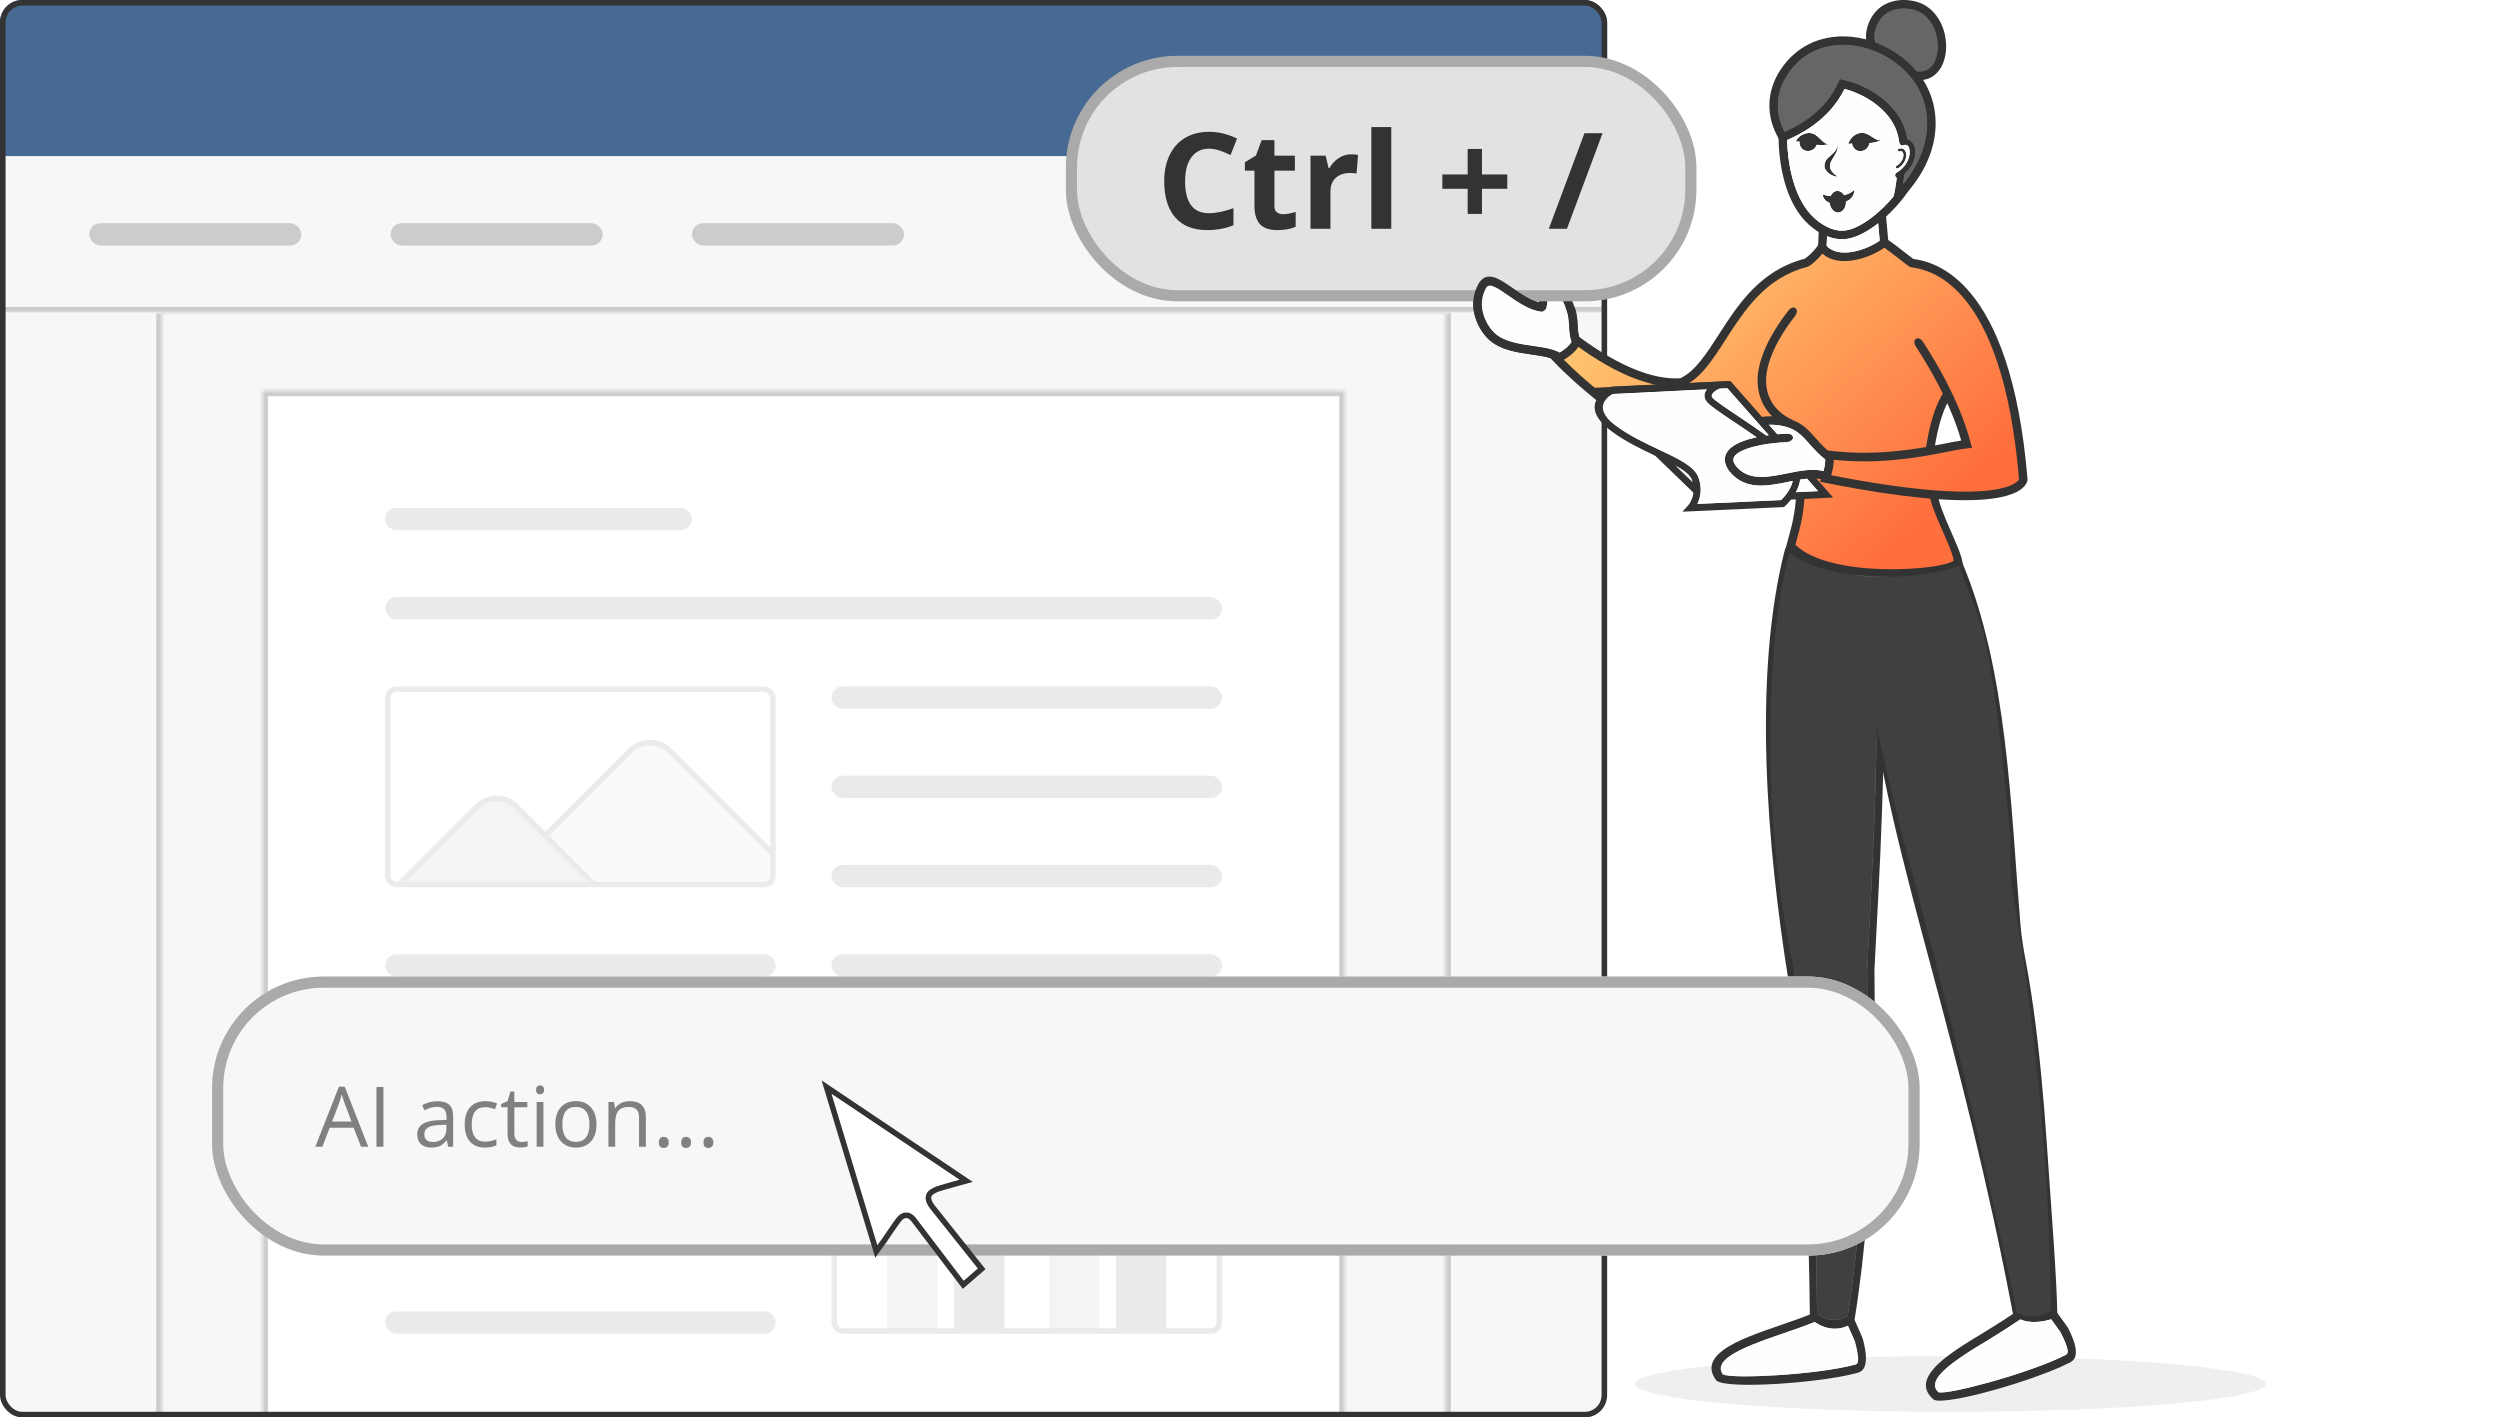 <svg width="448" height="254" viewBox="0 0 448 254" fill="none" xmlns="http://www.w3.org/2000/svg">
<g clip-path="url(#clip0_1020_100222)">
<path d="M349.5 253C380.704 253 406 250.761 406 248C406 245.239 380.704 243 349.5 243C318.296 243 293 245.239 293 248C293 250.761 318.296 253 349.5 253Z" fill="#EFEFEF"/>
<g clip-path="url(#clip1_1020_100222)">
<rect width="288" height="254" rx="4" fill="#F7F7F7"/>
<rect width="288" height="28" fill="#466A93"/>
<mask id="path-5-inside-1_1020_100222" fill="white">
<path d="M0 28H288V56H0V28Z"/>
</mask>
<path d="M0 28H288V56H0V28Z" fill="#F7F7F7"/>
<path d="M288 56V55H0V56V57H288V56Z" fill="#CCCCCC" mask="url(#path-5-inside-1_1020_100222)"/>
<mask id="path-7-inside-2_1020_100222" fill="white">
<path d="M288 56H259V254H288V56Z"/>
</mask>
<path d="M288 56H259V254H288V56Z" fill="#F7F7F7"/>
<path d="M259 56H260V254H259H258V56H259Z" fill="#CCCCCC" mask="url(#path-7-inside-2_1020_100222)"/>
<mask id="path-9-inside-3_1020_100222" fill="white">
<path d="M0 56H29V254H0V56Z"/>
</mask>
<path d="M0 56H29V254H0V56Z" fill="#F7F7F7"/>
<path d="M29 56H28V254H29H30V56H29Z" fill="#CCCCCC" mask="url(#path-9-inside-3_1020_100222)"/>
<mask id="path-11-inside-4_1020_100222" fill="white">
<path d="M47 70H241V254H47V70Z"/>
</mask>
<path d="M47 70H241V254H47V70Z" fill="white"/>
<path d="M47 70V69H46V70H47ZM241 70H242V69H241V70ZM47 70V71H241V70V69H47V70ZM241 70H240V254H241H242V70H241ZM47 254H48V70H47H46V254H47Z" fill="#CCCCCC" mask="url(#path-11-inside-4_1020_100222)"/>
<rect x="16" y="40" width="38" height="4" rx="2" fill="#CCCCCC"/>
<rect x="70" y="40" width="38" height="4" rx="2" fill="#CCCCCC"/>
<rect x="124" y="40" width="38" height="4" rx="2" fill="#CCCCCC"/>
<rect opacity="0.4" x="69" y="91" width="55" height="4" rx="2" fill="#CCCCCC"/>
<rect opacity="0.4" x="69" y="107" width="150" height="4" rx="2" fill="#CCCCCC"/>
<path d="M92.535 144.536C90.583 142.583 87.417 142.583 85.465 144.536L71.5 158.5H106.5L97.75 149.75L92.535 144.536Z" fill="#CCCCCC" fill-opacity="0.2"/>
<path d="M97.75 149.75L106.5 158.5H138.5V153L120.036 134.536C118.083 132.583 114.917 132.583 112.964 134.536L97.75 149.75Z" fill="#CCCCCC" fill-opacity="0.1"/>
<rect opacity="0.4" x="69" y="171" width="70" height="4" rx="2" fill="#CCCCCC"/>
<rect opacity="0.4" x="149" y="123" width="70" height="4" rx="2" fill="#CCCCCC"/>
<rect opacity="0.4" x="149" y="139" width="70" height="4" rx="2" fill="#CCCCCC"/>
<rect opacity="0.4" x="149" y="155" width="70" height="4" rx="2" fill="#CCCCCC"/>
<rect opacity="0.4" x="149" y="171" width="70" height="4" rx="2" fill="#CCCCCC"/>
<rect opacity="0.4" x="149.5" y="187.5" width="69" height="51" rx="1.5" stroke="#CCCCCC"/>
<rect opacity="0.4" x="69" y="187" width="70" height="4" rx="2" fill="#CCCCCC"/>
<rect opacity="0.4" x="69" y="203" width="70" height="4" rx="2" fill="#CCCCCC"/>
<rect opacity="0.4" x="69" y="219" width="70" height="4" rx="2" fill="#CCCCCC"/>
<path opacity="0.2" d="M166 196C167.105 196 168 196.895 168 198L168 238L159 238L159 198C159 196.895 159.895 196 161 196L166 196Z" fill="#CCCCCC"/>
<path opacity="0.2" d="M195 214C196.105 214 197 214.895 197 216L197 238L188 238L188 216C188 214.895 188.895 214 190 214L195 214Z" fill="#CCCCCC"/>
<path opacity="0.4" d="M178 207C179.105 207 180 207.895 180 209L180 238L171 238L171 209C171 207.895 171.895 207 173 207L178 207Z" fill="#CCCCCC"/>
<path opacity="0.4" d="M207 203C208.105 203 209 203.895 209 205L209 238L200 238L200 205C200 203.895 200.895 203 202 203L207 203Z" fill="#CCCCCC"/>
<rect opacity="0.4" x="69" y="235" width="70" height="4" rx="2" fill="#CCCCCC"/>
<rect x="69.5" y="123.5" width="69" height="35" rx="1.5" stroke="#EBEBEB"/>
<path fill-rule="evenodd" clip-rule="evenodd" d="M113.318 134.889C115.075 133.132 117.925 133.132 119.682 134.889L138 153.207V151.793L120.389 134.182C118.241 132.034 114.759 132.034 112.611 134.182L97.75 149.043L92.889 144.182C90.741 142.034 87.259 142.034 85.111 144.182L71.293 158H72.707L85.818 144.889C87.576 143.132 90.425 143.132 92.182 144.889L105.293 158H106.707L98.457 149.75L113.318 134.889Z" fill="#EBEBEB"/>
</g>
<rect x="0.5" y="0.5" width="287" height="253" rx="3.5" stroke="#333333"/>
<path fill-rule="evenodd" clip-rule="evenodd" d="M351.056 100.921C351.482 102.57 352.19 104.386 352.966 106.362C354.157 109.404 355.497 112.831 356.186 116.633C357.014 121.214 357.736 126.284 358.397 131.72C359.057 137.151 359.651 142.948 360.215 148.994C360.349 150.407 360.33 151.835 360.316 153.282C360.297 154.945 360.282 156.622 360.488 158.295C362.684 171.032 364.484 184.591 365.713 197.981C366.886 210.756 367.537 223.378 367.517 234.976V235.005L367.493 235.019C367.101 235.279 366.618 235.481 366.091 235.63C365.551 235.779 364.962 235.865 364.374 235.884C363.78 235.903 363.196 235.851 362.67 235.721C362.177 235.601 361.737 235.413 361.392 235.149L361.378 235.139L361.373 235.12C361.187 234.274 360.895 232.919 360.512 231.126C358.842 223.335 355.392 207.257 351.042 189.166C349.008 180.697 346.678 171.887 344.453 163.457C341.74 153.19 339.179 143.486 337.462 135.618L336.313 130.639C336.222 143.953 335.476 157.872 334.988 166.932L334.973 167.182C334.83 169.84 334.71 172.065 334.638 173.771C334.634 173.887 334.638 174.319 334.648 175.035V175.088C334.72 181.62 335.05 211.55 331.15 235.87L331.145 235.894L331.126 235.908C330.686 236.182 330.246 236.365 329.815 236.471C329.336 236.591 328.867 236.62 328.422 236.586C327.901 236.548 327.408 236.418 326.963 236.245C326.427 236.033 325.963 235.754 325.599 235.481L325.58 235.466V235.442C325.542 231.929 325.475 227.641 325.345 222.893C325.216 218.144 325.03 212.924 324.747 207.541C324.46 202.033 324.082 196.347 323.57 190.791C323.063 185.235 322.427 179.813 321.632 174.838C321.623 174.766 321.575 174.56 321.503 174.223C320.776 170.859 317.302 154.738 317.177 134.681C317.139 128.5 317.349 120.988 318.072 113.816C318.637 108.207 319.512 102.805 320.823 98.407L320.843 98.345L320.9 98.378C323.044 99.575 325.331 100.729 327.662 101.608C329.992 102.488 332.365 103.098 334.672 103.218C337.395 103.358 340.103 103.199 342.706 102.824C345.64 102.406 348.444 101.719 350.985 100.892L351.037 100.873L351.056 100.921ZM352.865 106.4C352.1 104.439 351.391 102.642 350.965 101.003C348.434 101.825 345.644 102.507 342.721 102.925C340.113 103.295 337.399 103.459 334.667 103.319C332.346 103.199 329.963 102.589 327.623 101.704C325.307 100.83 323.034 99.686 320.905 98.499C319.603 102.877 318.732 108.246 318.172 113.826C317.45 120.992 317.239 128.5 317.278 134.681C317.402 154.724 320.876 170.835 321.599 174.199C321.67 174.536 321.714 174.742 321.728 174.819C322.522 179.799 323.159 185.22 323.666 190.781C324.173 196.342 324.556 202.028 324.843 207.536C325.121 212.919 325.312 218.139 325.441 222.893C325.57 227.632 325.637 231.909 325.676 235.418C326.03 235.682 326.475 235.952 326.992 236.153C327.427 236.322 327.91 236.447 328.422 236.485C328.858 236.519 329.317 236.49 329.781 236.37C330.198 236.264 330.619 236.091 331.045 235.831C334.94 211.521 334.61 181.615 334.538 175.088V175.035C334.528 174.314 334.523 173.882 334.528 173.767C334.6 172.055 334.72 169.83 334.863 167.177L334.878 166.927C335.37 157.761 336.131 143.64 336.208 130.197L336.213 129.754L337.562 135.594C339.275 143.457 341.84 153.166 344.548 163.433C346.774 171.858 349.099 180.659 351.138 189.142C355.492 207.243 358.938 223.316 360.608 231.107C360.99 232.895 361.282 234.25 361.464 235.082C361.794 235.327 362.215 235.509 362.689 235.625C363.206 235.75 363.78 235.803 364.364 235.788C364.943 235.769 365.527 235.687 366.058 235.538C366.565 235.399 367.029 235.202 367.407 234.957C367.427 223.368 366.776 210.761 365.603 198C364.378 184.615 362.579 171.056 360.378 158.319V158.314C360.172 156.632 360.187 154.95 360.206 153.287C360.22 151.845 360.234 150.417 360.105 149.014C359.54 142.977 358.947 137.18 358.287 131.739C357.626 126.308 356.904 121.238 356.076 116.662C355.397 112.855 354.057 109.438 352.865 106.4Z" fill="#404040"/>
<path fill-rule="evenodd" clip-rule="evenodd" d="M336.265 130.033C336.193 143.53 335.428 157.733 334.935 166.932C334.786 169.691 334.662 172.003 334.585 173.757C334.581 173.877 334.585 174.329 334.595 175.079C334.667 181.606 334.997 211.535 331.097 235.856C330.178 236.423 329.259 236.591 328.422 236.529C327.278 236.442 326.283 235.933 325.627 235.433C325.551 228.401 325.355 218.298 324.8 207.527C324.225 196.515 323.273 184.773 321.684 174.819C318.067 152.076 315.808 120.036 321.215 98.48L319.919 98.239C313.956 121.142 316.756 152.186 320.397 175.103C321.976 184.985 322.924 196.66 323.493 207.618C324.063 218.61 324.254 228.848 324.326 235.856L324.331 236.245L324.589 236.476C325.369 237.168 326.742 237.966 328.345 238.091C329.499 238.177 330.767 237.922 332.025 237.038L332.279 236.86L332.336 236.514C336.318 211.997 335.983 181.659 335.911 175.069C335.901 174.372 335.896 173.945 335.901 173.844C335.973 172.181 336.097 169.84 336.251 167.038C336.681 159.03 337.318 147.236 337.523 135.388L336.265 130.033Z" fill="#333333"/>
<path fill-rule="evenodd" clip-rule="evenodd" d="M324.641 235.433C323.076 236.081 321.162 236.74 319.21 237.413C315.286 238.763 311.199 240.172 308.85 241.897C306.763 243.43 305.959 245.185 307.5 247.295L307.563 247.377L307.644 247.439C308.577 248.189 313.209 248.314 318.43 247.992C323.488 247.679 329.182 246.987 332.556 246.093L332.637 246.074C333.417 245.896 335.321 245.492 333.814 239.917C333.757 239.71 333.35 238.812 332.972 237.956C332.661 237.264 332.364 236.601 332.331 236.5L330.852 236.99C330.905 237.153 331.221 237.86 331.555 238.6C331.914 239.398 332.292 240.244 332.316 240.326C333.403 244.334 332.761 244.449 332.297 244.555L332.182 244.579C328.909 245.449 323.32 246.127 318.344 246.43C313.606 246.723 309.51 246.718 308.692 246.261C307.931 245.117 308.491 244.094 309.778 243.142C311.927 241.561 315.903 240.191 319.722 238.879C321.664 238.211 323.569 237.552 325.234 236.865L324.641 235.433Z" fill="#333333"/>
<path fill-rule="evenodd" clip-rule="evenodd" d="M328.708 115.114C329.546 116.008 330.493 116.801 331.541 117.382C332.627 117.983 333.824 118.368 335.135 118.416L335.666 118.435L335.728 119.06C337.432 136.397 342.04 153.575 347.481 173.848C352.127 191.165 357.381 210.742 361.956 234.605C362.769 235.043 363.65 235.149 364.511 235.076C365.334 235.004 366.138 234.764 366.851 234.476C366.703 227.401 366.358 216.706 365.588 205.339C365.042 197.269 364.286 188.892 363.233 181.283C363.09 180.231 362.942 179.231 362.798 178.279C362.65 177.318 362.497 176.366 362.339 175.439C362.214 174.713 362.047 173.79 361.884 172.896C361.453 170.522 361.056 168.349 360.831 165.643C359.056 144.087 358.573 122.521 350.428 101.156L351.591 100.719C359.716 119.911 360.329 144.63 362.047 165.509C362.262 168.095 362.65 170.243 363.08 172.593C363.214 173.334 363.353 174.098 363.535 175.155C363.693 176.097 363.851 177.054 363.999 178.025C364.157 179.053 364.305 180.063 364.439 181.048C365.502 188.719 366.262 197.135 366.808 205.224C367.593 216.846 368.531 228.323 368.674 235.437L368.684 235.951L368.277 236.134C366.32 237.013 362.19 237.561 360.707 235.355L360.645 235.028C356.065 211.054 350.979 191.656 346.318 174.29C340.915 154.166 336.336 137.084 334.575 119.834C333.293 119.709 332.111 119.3 331.029 118.699C329.838 118.036 328.771 117.142 327.837 116.133C327 115.229 327.88 114.229 328.708 115.114Z" fill="#333333"/>
<path fill-rule="evenodd" clip-rule="evenodd" d="M351.004 100.936C352.08 105.122 354.999 110.371 356.133 116.648C357.789 125.809 359.033 136.921 360.163 149.004C360.445 152.037 360.048 155.171 360.435 158.305C364.732 183.192 367.503 211.228 367.465 234.976C366.675 235.495 365.522 235.793 364.369 235.832C363.23 235.865 362.124 235.639 361.421 235.106C360.43 230.636 356.444 211.425 351.09 189.147C346.568 170.345 340.634 149.922 337.514 135.599L336.265 130.192C336.189 143.645 335.428 157.771 334.935 166.937C334.787 169.696 334.662 172.008 334.586 173.762C334.581 173.882 334.586 174.334 334.595 175.084C334.667 181.611 334.997 211.54 331.097 235.861C330.178 236.428 329.26 236.596 328.422 236.533C327.279 236.447 326.283 235.937 325.628 235.438C325.551 228.406 325.355 218.303 324.8 207.532C324.226 196.52 323.273 184.778 321.685 174.824C321.556 174.017 317.369 156.723 317.23 134.676C317.163 123.66 317.885 108.429 320.876 98.422C325.164 100.82 330.04 103.031 334.672 103.267C340.476 103.56 346.204 102.498 351.004 100.936Z" fill="#404040"/>
<path fill-rule="evenodd" clip-rule="evenodd" d="M315.788 65.603C316.358 63.205 317.296 61.311 318.468 59.422C319.301 58.086 320.085 56.818 320.698 56.044C321.688 54.789 322.09 55.111 321.167 56.284C320.588 57.019 319.951 58.038 319.157 59.317C318.056 61.086 316.817 63.407 316.291 65.618C315.826 67.569 315.606 69.824 316.449 71.554C317.181 73.058 318.994 74.942 321.061 75.88C322.846 76.557 323.76 77.845 324.966 79.206C325.593 79.912 326.45 80.393 327.21 81.046L327.641 81.099C334.36 81.902 341.207 81.292 345.734 80.513C346.045 78.49 346.734 76.543 347.265 74.865C347.744 73.342 348.356 71.688 349.041 70.612C347.854 68.185 346.198 65.354 344.126 62.167C343.27 60.85 343.796 61.042 344.595 62.273C350.916 71.977 351.749 77.197 352.208 78.932L352.476 79.936L351.586 80.028C350.734 80.114 349.533 80.35 348.079 80.633C343.456 81.537 336.441 82.248 327.923 81.378C327.914 81.71 327.89 82.046 327.837 82.416C327.766 82.916 327.651 85.238 327.45 85.906C341.576 88.66 350.677 89.001 355.558 88.602C358.544 88.357 360.975 87.545 361.865 87.011C362.468 86.646 362.645 86.377 362.693 86.252C359.755 51.127 346.011 47.762 343.14 47.258C342.777 47.195 342.533 47.152 342.341 47.041L342.274 46.998C341.877 46.71 341.327 46.277 340.719 45.806C339.743 45.047 338.35 43.936 337.647 43.465C336.13 44.528 333.919 45.633 331.838 45.936C329.838 46.224 327.531 45.921 326.139 44.681C325.875 45.008 325.583 45.33 325.296 45.623C324.665 46.263 323.009 47.089 322.612 47.291L322.535 47.33L322.459 47.349C314.956 49.257 311.931 55.265 308.62 60.417C306.538 63.657 303.753 67.704 301.227 69.314C303.61 69.204 307.204 69.079 309.745 68.958L315.625 75.514C316.233 75.428 318.224 75.322 318.808 75.327C318.076 74.606 316.669 72.943 316.257 72.097C315.243 70.021 315.247 67.882 315.788 65.603ZM327.263 88.511L324.574 85.084C324.851 85.108 325.119 85.146 325.378 85.204L326.191 85.137L327.129 86.002C334.273 87.42 341.906 88.617 346.48 89.068C346.466 90.251 347.557 91.481 347.595 92.514C347.638 93.625 350.533 99.489 350.658 100.536C347.835 102.714 337.384 102.161 332.613 102.44C328.976 102.651 323.689 100.421 320.406 98.037C320.746 96.715 321.712 94.394 321.961 93.101C322.205 91.818 322.612 90.328 322.693 89.025L327.263 88.511ZM292.771 66.983C289.762 65.772 286.115 63.864 282.766 61.446C282.474 61.874 281.622 62.571 281.182 62.965C280.751 63.349 279.684 64.123 279.124 64.445C280.105 65.435 281.885 66.877 282.947 67.824C283.737 68.531 284.661 69.372 285.512 70.083C286.484 70.035 287.958 69.92 288.929 69.872C288.953 69.862 288.962 69.857 288.962 69.857L289.072 69.809C291.733 69.675 296.159 69.381 298.652 69.261C297.341 68.968 294.169 67.545 292.771 66.983Z" fill="url(#paint0_linear_1020_100222)"/>
<path fill-rule="evenodd" clip-rule="evenodd" d="M330.273 14.291C332.833 14.839 336.001 16.276 338.369 18.554C340.111 20.232 341.432 22.361 341.791 24.927C341.987 24.99 342.164 25.086 342.341 25.201C342.676 25.427 342.92 25.773 343.073 26.196C343.207 26.586 343.265 27.042 343.231 27.532C343.15 28.686 342.556 30.07 341.307 31.152C341.217 31.7 341.14 32.214 341.073 32.709C341.059 32.8 341.049 32.892 341.035 32.978C343.686 29.758 345.021 26.417 345.284 23.279C345.581 19.77 344.533 16.507 342.485 13.959C341.489 12.719 340.279 11.638 338.944 10.748C336.489 9.124 333.594 8.143 330.727 8.052C327.899 7.961 325.105 8.73 322.813 10.59C321.894 11.335 321.052 12.263 320.315 13.382C319.276 14.959 318.63 16.795 318.602 18.751C318.578 20.304 318.941 21.943 319.808 23.606C321.602 22.808 326.918 20.371 329.421 14.728L329.675 14.161L330.273 14.291Z" fill="#666666"/>
<path fill-rule="evenodd" clip-rule="evenodd" d="M330.287 14.243C331.65 14.536 333.186 15.079 334.679 15.863C336 16.559 337.292 17.444 338.407 18.516C339.321 19.395 340.12 20.404 340.728 21.529C341.273 22.548 341.666 23.668 341.838 24.884C341.924 24.913 342.01 24.951 342.096 24.995C342.187 25.043 342.278 25.096 342.369 25.158C342.541 25.273 342.69 25.418 342.814 25.591C342.939 25.764 343.044 25.961 343.12 26.182C343.192 26.379 343.24 26.6 343.264 26.826C343.293 27.052 343.297 27.292 343.278 27.537C343.235 28.152 343.049 28.835 342.695 29.503C342.383 30.089 341.938 30.666 341.355 31.18C341.312 31.445 341.269 31.704 341.23 31.959L341.111 32.805C342.34 31.291 343.278 29.748 343.948 28.21C344.68 26.542 345.097 24.879 345.231 23.274C345.374 21.549 345.197 19.881 344.728 18.333C344.25 16.742 343.475 15.276 342.441 13.993C341.948 13.382 341.403 12.806 340.819 12.277C340.225 11.739 339.584 11.244 338.909 10.797C337.675 9.979 336.33 9.326 334.938 8.869C333.564 8.417 332.138 8.153 330.722 8.11C329.272 8.062 327.832 8.244 326.463 8.682C325.171 9.095 323.946 9.739 322.841 10.638C322.377 11.013 321.932 11.436 321.51 11.907C321.099 12.364 320.711 12.868 320.352 13.416C319.821 14.219 319.395 15.094 319.099 16.016C318.821 16.891 318.659 17.809 318.644 18.756C318.63 19.549 318.721 20.361 318.926 21.193C319.118 21.967 319.415 22.755 319.821 23.543C320.731 23.139 322.477 22.332 324.31 20.948C326.171 19.539 328.119 17.526 329.368 14.714L329.636 14.108L330.287 14.243ZM334.631 15.954C333.143 15.17 331.617 14.632 330.263 14.344L329.698 14.223L329.463 14.752C328.21 17.583 326.248 19.611 324.372 21.029C322.501 22.447 320.721 23.259 319.821 23.659L319.778 23.678L319.754 23.634C319.328 22.822 319.027 22.015 318.831 21.217C318.625 20.381 318.534 19.554 318.544 18.756C318.558 17.799 318.721 16.872 319.003 15.988C319.3 15.055 319.73 14.171 320.266 13.358C320.63 12.806 321.022 12.296 321.434 11.835C321.86 11.359 322.305 10.936 322.774 10.556C323.889 9.648 325.128 8.999 326.43 8.581C327.808 8.139 329.262 7.956 330.727 8.004C332.153 8.052 333.584 8.316 334.971 8.768C336.373 9.23 337.727 9.888 338.967 10.71C339.642 11.157 340.288 11.657 340.886 12.2C341.474 12.733 342.025 13.315 342.522 13.93C343.565 15.223 344.345 16.704 344.829 18.304C345.298 19.866 345.48 21.544 345.331 23.284C345.197 24.898 344.776 26.571 344.039 28.253C343.341 29.844 342.36 31.445 341.068 33.012L340.953 33.151L341.125 31.94C341.163 31.685 341.206 31.416 341.249 31.142L341.254 31.123L341.269 31.108C341.852 30.604 342.288 30.032 342.599 29.45C342.943 28.797 343.13 28.128 343.173 27.523C343.192 27.282 343.183 27.052 343.159 26.831C343.135 26.61 343.087 26.398 343.02 26.206C342.948 25.994 342.848 25.807 342.728 25.643C342.608 25.48 342.47 25.346 342.312 25.235C342.226 25.177 342.139 25.124 342.049 25.081C341.962 25.038 341.867 24.999 341.776 24.966L341.742 24.956L341.737 24.922C341.565 23.706 341.182 22.587 340.632 21.568C340.034 20.448 339.24 19.453 338.33 18.578C337.23 17.526 335.947 16.646 334.631 15.954Z" fill="#666666"/>
<path fill-rule="evenodd" clip-rule="evenodd" d="M336.104 7.6C337.392 8.081 338.631 8.711 339.779 9.475C341.167 10.398 342.43 11.508 343.488 12.772C344.909 12.964 345.919 12.33 346.517 11.292C346.866 10.686 347.086 9.946 347.177 9.143C347.268 8.321 347.225 7.437 347.038 6.577C346.526 4.212 344.957 2.01 342.287 1.621C341 1.434 339.775 1.549 338.746 2.02C337.827 2.443 337.047 3.164 336.506 4.226C336.157 4.914 335.946 5.644 335.908 6.312C335.879 6.793 335.942 7.24 336.104 7.6Z" fill="#666666"/>
<path fill-rule="evenodd" clip-rule="evenodd" d="M336.143 7.562C336.784 7.802 337.411 8.076 338.019 8.389C338.636 8.701 339.234 9.052 339.809 9.432C340.512 9.898 341.177 10.412 341.804 10.965C342.417 11.508 342.991 12.099 343.512 12.719C344.173 12.806 344.742 12.71 345.221 12.474C345.747 12.219 346.163 11.791 346.47 11.263C346.642 10.965 346.781 10.638 346.886 10.282C346.996 9.922 347.077 9.532 347.12 9.134C347.168 8.725 347.178 8.297 347.154 7.869C347.13 7.442 347.073 7.009 346.982 6.581C346.714 5.332 346.144 4.125 345.269 3.217C344.503 2.419 343.508 1.847 342.273 1.669C341.622 1.573 340.986 1.559 340.388 1.626C339.809 1.693 339.263 1.837 338.761 2.063C338.297 2.275 337.866 2.568 337.488 2.943C337.124 3.299 336.808 3.736 336.545 4.25C336.373 4.592 336.234 4.942 336.134 5.288C336.033 5.635 335.971 5.981 335.952 6.312C335.937 6.553 335.947 6.788 335.98 7.004C336.019 7.206 336.067 7.394 336.143 7.562ZM337.971 8.48C337.359 8.167 336.727 7.889 336.086 7.648L336.067 7.639L336.057 7.62C335.976 7.437 335.918 7.235 335.885 7.019C335.851 6.798 335.842 6.557 335.856 6.307C335.875 5.971 335.937 5.615 336.038 5.264C336.138 4.909 336.282 4.553 336.454 4.207C336.722 3.683 337.043 3.241 337.416 2.876C337.804 2.496 338.239 2.198 338.718 1.977C339.23 1.741 339.785 1.597 340.373 1.53C340.981 1.463 341.627 1.477 342.283 1.573C343.541 1.756 344.56 2.342 345.34 3.154C346.226 4.082 346.805 5.303 347.077 6.572C347.168 7.004 347.23 7.442 347.254 7.874C347.278 8.312 347.264 8.739 347.221 9.158C347.173 9.566 347.096 9.96 346.982 10.325C346.872 10.686 346.728 11.023 346.556 11.325C346.24 11.873 345.809 12.311 345.264 12.58C344.761 12.825 344.168 12.926 343.479 12.83L343.46 12.825L343.445 12.81C342.924 12.186 342.35 11.594 341.737 11.051C341.115 10.499 340.45 9.984 339.751 9.523C339.177 9.138 338.584 8.792 337.971 8.48Z" fill="#666666"/>
<path fill-rule="evenodd" clip-rule="evenodd" d="M320.256 24.615C320.256 26.614 320.519 30.772 322.065 34.492C323.022 36.789 324.467 38.914 326.654 40.231C327.989 41.033 329.142 41.384 330.276 41.331C331.425 41.279 332.602 40.812 333.965 39.981C335.195 39.231 336.415 38.231 337.54 37.135C338.779 35.924 339.885 34.598 340.741 33.343L341.248 33.233L342 34.208C341.095 35.54 339.918 36.948 338.602 38.231C337.406 39.399 336.09 40.471 334.75 41.288C333.166 42.254 331.764 42.797 330.338 42.865C328.893 42.932 327.472 42.509 325.869 41.548C323.361 40.038 321.72 37.65 320.653 35.083C319.002 31.118 318.725 26.73 318.725 24.62H320.256V24.615Z" fill="#333333"/>
<path fill-rule="evenodd" clip-rule="evenodd" d="M340.791 33.271C343.6 29.964 345.012 26.513 345.284 23.278C345.581 19.77 344.533 16.506 342.485 13.959C341.49 12.719 340.279 11.637 338.944 10.748C336.489 9.123 333.594 8.143 330.728 8.052C327.9 7.96 325.105 8.729 322.813 10.589C321.894 11.334 321.052 12.262 320.315 13.382C319.277 14.958 318.631 16.794 318.602 18.751C318.578 20.303 318.942 21.942 319.808 23.605C321.603 22.807 326.919 20.37 329.422 14.728L329.675 14.161L330.278 14.29C332.838 14.838 336.006 16.275 338.375 18.553C340.255 20.361 341.638 22.697 341.858 25.542L340.485 25.686C340.475 25.547 340.308 25.379 340.289 25.244C340.006 23.004 338.848 21.135 337.312 19.659C335.341 17.765 332.757 16.511 330.541 15.934C327.665 21.793 322.115 24.264 320.334 25.052C320.133 25.138 320.177 24.98 320.09 25.09L319.406 25.965L318.837 25.009C317.569 22.879 317.042 20.75 317.076 18.731C317.109 16.468 317.856 14.348 319.042 12.541C319.866 11.286 320.813 10.243 321.856 9.397C324.45 7.292 327.603 6.417 330.78 6.523C333.924 6.629 337.102 7.696 339.781 9.474C341.255 10.45 342.581 11.642 343.677 13.002C345.969 15.852 347.141 19.496 346.811 23.408C346.514 26.945 344.988 30.699 341.954 34.27L340.791 33.271Z" fill="#333333"/>
<path fill-rule="evenodd" clip-rule="evenodd" d="M340.55 25.038C341.282 24.701 341.842 24.87 342.34 25.206C342.675 25.432 342.919 25.778 343.072 26.201C343.206 26.59 343.264 27.047 343.23 27.537C343.13 28.955 342.263 30.709 340.359 31.844C339.823 32.161 339.244 31.329 339.89 30.935C341.436 29.998 342.139 28.595 342.216 27.465C342.239 27.114 342.206 26.797 342.115 26.538C342.038 26.316 341.924 26.148 341.78 26.052C341.584 25.918 341.297 25.913 340.928 26.076C340.579 26.23 340.019 25.278 340.55 25.038Z" fill="#333333"/>
<path fill-rule="evenodd" clip-rule="evenodd" d="M340.327 26.643C340.648 26.532 340.925 26.576 341.141 26.725C341.313 26.84 341.442 27.018 341.519 27.239C341.59 27.441 341.619 27.677 341.6 27.931C341.547 28.652 341.112 29.546 340.16 30.133C339.801 30.354 339.528 29.926 339.916 29.686C340.691 29.195 341.05 28.479 341.088 27.898C341.102 27.715 341.083 27.547 341.035 27.412C340.997 27.297 340.935 27.205 340.858 27.153C340.777 27.1 340.672 27.085 340.542 27.119C340.049 27.234 339.853 26.802 340.327 26.643Z" fill="#333333"/>
<path fill-rule="evenodd" clip-rule="evenodd" d="M341.312 31.113C341.216 31.675 341.14 32.209 341.068 32.713C340.896 33.944 340.738 35.035 340.374 36.063L339.173 35.636C339.498 34.718 339.642 33.689 339.804 32.531C339.876 32.007 339.958 31.459 340.053 30.892L341.312 31.113Z" fill="#333333"/>
<path fill-rule="evenodd" clip-rule="evenodd" d="M334.922 8.634C334.501 7.965 334.334 7.12 334.386 6.221C334.439 5.341 334.702 4.399 335.142 3.529C335.846 2.14 336.879 1.188 338.109 0.626C339.416 0.025 340.932 -0.129 342.497 0.102C345.909 0.597 347.9 3.332 348.531 6.254C348.752 7.278 348.804 8.331 348.694 9.316C348.579 10.325 348.292 11.272 347.838 12.065C346.885 13.719 345.239 14.704 342.933 14.243L343.225 12.733C344.78 13.046 345.88 12.397 346.517 11.296C346.866 10.691 347.086 9.95 347.177 9.148C347.268 8.326 347.225 7.442 347.038 6.581C346.526 4.216 344.957 2.015 342.287 1.626C340.999 1.438 339.774 1.554 338.746 2.025C337.827 2.448 337.047 3.169 336.506 4.231C336.157 4.918 335.946 5.649 335.908 6.317C335.875 6.903 335.97 7.427 336.214 7.816L334.922 8.634Z" fill="#333333"/>
<path fill-rule="evenodd" clip-rule="evenodd" d="M297.284 80.537L304.552 87.569L303.672 88.492L296.403 81.46L297.284 80.537ZM320.559 88.266L325.789 88.007L323.492 85.401L324.444 84.556L328.497 89.155L320.621 89.545L320.559 88.266ZM317.812 78.961L309.543 69.579L287.096 70.699L287.436 71.026L286.555 71.948L284.091 69.569C292.757 69.137 301.423 68.699 310.089 68.276L318.76 78.115L317.812 78.961Z" fill="#333333"/>
<path fill-rule="evenodd" clip-rule="evenodd" d="M316.033 79.269C314.276 77.985 312.386 76.716 310.721 75.601C308.348 74.01 306.4 72.708 305.869 72.035C305.165 71.141 305.395 70.353 305.888 69.742L289.13 70.54C288.479 70.867 285.02 72.857 289.427 76.173C291.906 78.038 294.82 79.413 297.385 80.619C300.763 82.21 303.577 83.532 304.338 85.488C305.137 87.54 304.677 89.251 304.175 90.299L319.162 89.612C319.698 89.098 321.421 87.281 321.354 85.238L322.627 85.2C322.727 88.223 319.846 90.717 319.837 90.722L319.669 90.866C313.611 91.131 307.549 91.419 301.49 91.698L302.529 90.559C302.534 90.554 304.208 88.67 303.156 85.954C302.581 84.474 299.978 83.248 296.854 81.778C294.231 80.542 291.25 79.139 288.671 77.197C282.101 72.251 288.7 69.334 288.714 69.324L288.824 69.276C296.26 68.906 302.658 68.627 310.099 68.276L308.218 69.584C308.214 69.588 306.266 70.468 306.874 71.247C307.276 71.761 309.147 73.011 311.434 74.544C313.138 75.683 315.061 76.976 316.789 78.235L316.033 79.269Z" fill="#333333"/>
<path fill-rule="evenodd" clip-rule="evenodd" d="M327.445 41.154L327.311 44.72L325.789 44.662L325.923 41.101L327.445 41.154Z" fill="#333333"/>
<path fill-rule="evenodd" clip-rule="evenodd" d="M337.952 38.433L338.363 43.009C339.138 43.514 340.359 44.465 341.411 45.287C342 45.744 342.536 46.162 342.876 46.416C342.919 46.426 342.971 46.412 343.144 46.441C346.23 46.979 360.313 49.449 363.332 85.862C363.337 85.906 363.332 86.011 363.313 86.122C363.265 86.382 362.988 87.208 361.753 87.953C360.7 88.588 358.844 89.237 355.575 89.506C350.489 89.924 341.808 89.439 327.008 86.502L326.146 86.329L326.434 85.497C326.769 84.522 326.941 83.82 327.022 83.224C327.104 82.628 327.104 82.123 327.089 81.556L327.07 80.672L327.946 80.777C336.602 81.806 344.005 80.364 348.694 79.451C349.747 79.244 350.666 79.066 351.446 78.946C350.776 76.557 348.838 70.569 343.325 62.105C342.469 60.788 343.789 60.014 344.589 61.244C350.915 70.953 352.652 77.523 353.116 79.258L353.384 80.263L352.494 80.354C351.642 80.441 350.441 80.676 348.986 80.96C344.364 81.864 337.143 83.272 328.625 82.402C328.616 82.734 328.592 83.07 328.539 83.44C328.467 83.94 328.352 84.498 328.151 85.166C342.277 87.92 350.584 88.381 355.465 87.977C358.451 87.732 360.088 87.175 360.978 86.641C361.581 86.276 361.758 86.007 361.806 85.882C358.868 50.757 345.771 48.459 342.895 47.959C342.531 47.897 342.287 47.854 342.096 47.743L342.029 47.7C341.631 47.411 341.081 46.979 340.473 46.508C339.282 45.575 337.865 44.475 337.272 44.143L336.918 43.946L336.435 38.577L337.952 38.433Z" fill="#333333"/>
<path fill-rule="evenodd" clip-rule="evenodd" d="M320.08 79.245C318.515 79.307 315.931 79.562 313.787 80.182C312.749 80.48 311.835 80.864 311.241 81.335C310.787 81.701 310.543 82.119 310.638 82.599C310.696 82.873 310.844 83.181 311.107 83.537C313.352 86.228 316.811 85.526 320.185 84.839C322.793 84.311 325.353 83.787 327.554 84.652L326.999 86.084C325.209 85.382 322.865 85.858 320.482 86.344C316.663 87.122 312.749 87.915 309.921 84.503L309.897 84.474C309.485 83.926 309.241 83.402 309.141 82.912C308.906 81.773 309.38 80.864 310.289 80.138C311.055 79.528 312.155 79.057 313.366 78.706C315.672 78.038 318.486 77.769 320.142 77.711C321.735 77.658 321.692 79.182 320.08 79.245Z" fill="#333333"/>
<path fill-rule="evenodd" clip-rule="evenodd" d="M349.657 71.049C348.963 72.044 348.369 73.385 347.872 74.952C347.317 76.707 346.896 78.721 346.589 80.85L345.077 80.633C345.398 78.418 345.838 76.312 346.412 74.491C346.953 72.785 347.613 71.299 348.403 70.17L349.657 71.049ZM323.381 88.833C323.319 90.328 323.118 91.803 322.84 93.279C322.592 94.572 322.075 96.317 321.735 97.638C328.099 103.728 347.862 102.204 350.102 100.479C349.815 98.057 345.761 90.938 345.809 88.501L347.331 88.602C347.283 91.111 351.346 98.225 351.666 100.715L351.719 101.137C341.029 105.237 324.085 103.358 319.998 98.239L320.127 97.749C320.505 96.297 321.065 94.423 321.338 92.991C321.611 91.578 321.802 90.169 321.855 88.771L323.381 88.833Z" fill="#333333"/>
<path fill-rule="evenodd" clip-rule="evenodd" d="M278.946 64.685C278.037 64.032 276.362 63.791 274.534 63.532C271.926 63.162 269.026 62.748 266.983 60.999C265.882 60.062 264.562 58.168 264.141 55.938C263.83 54.299 263.992 52.468 265.055 50.68L265.079 50.641C266.552 48.474 268.677 49.949 271.194 51.694C272.634 52.694 274.233 53.799 275.764 54.188L275.773 54.107C275.836 53.626 275.864 52.847 275.817 51.588L275.793 51.242C275.735 50.564 275.683 49.887 276.228 49.223C276.386 49.036 276.563 48.892 276.769 48.8C277.109 48.647 277.472 48.637 277.845 48.762C278.128 48.853 278.42 49.026 278.712 49.267C279.645 50.04 280.717 51.67 281.578 53.602C281.836 54.179 282.061 54.712 282.238 55.27C282.42 55.842 282.554 56.428 282.626 57.096C282.669 57.5 282.688 57.894 282.712 58.283C282.765 59.259 282.822 60.201 283.181 60.912L281.817 61.609C281.315 60.614 281.252 59.509 281.185 58.37C281.166 57.995 281.142 57.615 281.104 57.255C281.047 56.702 280.937 56.212 280.784 55.741C280.626 55.246 280.42 54.76 280.185 54.231C279.415 52.506 278.501 51.083 277.745 50.459C277.611 50.348 277.487 50.266 277.386 50.233C277.262 50.425 277.29 50.776 277.319 51.127C277.329 51.242 277.338 51.348 277.343 51.54C277.396 52.886 277.357 53.751 277.286 54.304C277.228 54.765 277.142 55.053 277.061 55.231C276.845 55.697 276.472 55.818 276.266 55.827C276.214 55.832 276.185 55.827 276.132 55.822C274.065 55.548 272.089 54.179 270.328 52.958C268.505 51.694 266.959 50.622 266.347 51.502C265.524 52.91 265.399 54.356 265.643 55.659C265.993 57.51 267.074 59.062 267.969 59.831C269.682 61.292 272.347 61.672 274.749 62.018C276.778 62.306 278.635 62.571 279.841 63.441L278.946 64.685Z" fill="#333333"/>
<path fill-rule="evenodd" clip-rule="evenodd" d="M325.569 25.941C326.272 26.066 327.148 25.975 327.722 25.855C326.454 25.763 325.866 23.922 324.349 23.836C323.621 23.793 322.497 24.1 321.812 25.297C322.013 25.427 322.391 25.369 322.463 25.364C322.42 27.373 324.875 27.652 325.569 25.941Z" fill="#333333"/>
<path fill-rule="evenodd" clip-rule="evenodd" d="M335.019 25.639C335.732 25.624 336.574 25.355 337.11 25.129C335.847 25.288 334.909 23.606 333.406 23.822C332.684 23.928 331.645 24.452 331.21 25.759C331.43 25.846 331.794 25.716 331.861 25.697C332.22 27.667 334.679 27.456 335.019 25.639Z" fill="#333333"/>
<path fill-rule="evenodd" clip-rule="evenodd" d="M329.229 34.213C330.038 34.175 330.741 35.006 330.798 36.078C330.856 37.145 330.243 38.044 329.435 38.087C328.626 38.126 327.923 37.294 327.865 36.222C327.808 35.15 328.415 34.252 329.229 34.213Z" fill="#333333"/>
<path fill-rule="evenodd" clip-rule="evenodd" d="M332.305 33.973C331.099 35.343 328.132 35.424 326.649 34.838C326.601 35.693 327.668 36.712 329.252 36.515C332.377 36.121 332.257 34.429 332.305 33.973Z" fill="#333333"/>
<path fill-rule="evenodd" clip-rule="evenodd" d="M329.335 31.651C328.344 31.714 327.014 30.743 326.952 29.858C326.818 27.955 329.201 27.806 329.234 25.989C329.818 27.989 325.937 29.474 329.335 31.651Z" fill="#333333"/>
<path fill-rule="evenodd" clip-rule="evenodd" d="M338.099 44.075L337.903 44.224C336.377 45.354 334.118 46.363 331.931 46.681C329.931 46.969 327.964 46.695 326.572 45.455C326.309 45.782 326.017 46.104 325.73 46.397C325.098 47.036 324.438 47.565 324.036 47.762L323.959 47.8L323.882 47.82C316.379 49.728 312.566 55.669 309.254 60.821C306.866 64.536 304.727 67.867 301.593 69.237L301.473 69.29L301.349 69.299C298.66 69.501 295.664 68.924 292.439 67.627C289.424 66.415 286.209 64.575 282.854 62.157C282.562 62.59 282.184 63.008 281.739 63.407C281.309 63.791 280.806 64.152 280.251 64.474C281.227 65.464 282.242 66.42 283.304 67.367C284.61 68.535 285.998 69.694 287.482 70.895L286.524 72.092C285.046 70.895 283.644 69.722 282.29 68.516C280.95 67.324 279.667 66.098 278.423 64.791L277.672 64.003L278.672 63.561C279.476 63.205 280.175 62.753 280.73 62.263C281.285 61.768 281.691 61.239 281.907 60.734L282.29 59.845L283.065 60.422C286.563 63.013 289.903 64.964 293.008 66.209C295.961 67.396 298.688 67.939 301.11 67.781C303.761 66.555 305.751 63.45 307.977 59.994C311.427 54.626 315.403 48.44 323.428 46.354C323.701 46.195 324.165 45.801 324.653 45.316C325.107 44.859 325.557 44.33 325.859 43.845L326.443 42.903L327.175 43.869C328.17 45.147 329.912 45.431 331.725 45.171C333.659 44.893 335.654 44.003 336.999 43.008L337.19 42.864L338.099 44.075Z" fill="#333333"/>
<path fill-rule="evenodd" clip-rule="evenodd" d="M321.654 56.645C321.075 57.38 320.285 58.447 319.491 59.725C318.39 61.494 317.295 63.662 316.768 65.873C316.304 67.824 316.381 69.824 317.223 71.554C317.955 73.058 319.28 74.38 321.348 75.317C323.132 75.995 324.262 77.264 325.472 78.624C326.305 79.561 327.176 80.542 328.296 81.33L327.425 82.585C326.142 81.686 325.214 80.638 324.329 79.643C323.243 78.418 322.223 77.274 320.783 76.735C319.998 76.442 319.166 76.245 318.304 76.163C317.486 76.087 316.629 76.111 315.744 76.26L315.5 74.746C316.199 74.63 316.883 74.577 317.558 74.587C316.826 73.866 316.261 73.068 315.849 72.217C314.84 70.146 314.744 67.791 315.285 65.512C315.854 63.114 317.027 60.797 318.199 58.908C319.032 57.572 319.864 56.443 320.477 55.664C321.462 54.419 322.573 55.472 321.654 56.645Z" fill="#333333"/>
<path fill-rule="evenodd" clip-rule="evenodd" d="M361.457 234.961C360.06 235.923 357.566 237.533 355.796 238.6C352.241 240.743 348.537 242.983 346.604 245.16C344.886 247.097 344.465 248.982 346.407 250.721L346.484 250.789L346.575 250.837C347.642 251.375 352.202 250.524 357.241 249.111C362.122 247.742 367.548 245.872 370.659 244.291L370.735 244.257C371.463 243.92 373.243 243.123 370.606 237.989C370.506 237.802 369.922 237.004 369.372 236.249C368.922 235.639 368.496 235.053 368.438 234.957L367.094 235.745C367.18 235.889 367.635 236.519 368.118 237.172C368.635 237.879 369.185 238.629 369.218 238.701C371.113 242.392 370.51 242.642 370.08 242.839L369.974 242.887C366.955 244.425 361.629 246.261 356.825 247.607C352.255 248.885 348.245 249.746 347.35 249.472C346.369 248.515 346.699 247.391 347.762 246.194C349.532 244.199 353.14 242.022 356.595 239.936C358.356 238.874 360.844 237.268 362.333 236.245L361.457 234.961Z" fill="#333333"/>
<path fill-rule="evenodd" clip-rule="evenodd" d="M310.07 243.002C309.998 243.05 309.926 243.103 309.855 243.156C308.567 244.103 308.007 245.132 308.768 246.276C309.587 246.732 313.687 246.732 318.42 246.444C323.401 246.136 328.991 245.463 332.259 244.593L332.374 244.569C332.675 244.502 333.058 244.43 332.977 243.262C332.934 242.647 332.766 241.724 332.393 240.34C332.374 240.263 331.991 239.412 331.632 238.614C331.464 238.239 331.297 237.874 331.173 237.581C330.225 238.028 329.287 238.158 328.416 238.09C327.148 237.994 326.024 237.47 325.22 236.917C323.574 237.595 321.703 238.239 319.793 238.898C316.104 240.162 312.257 241.484 310.07 243.002Z" fill="#FEFEFE"/>
<path fill-rule="evenodd" clip-rule="evenodd" d="M356.599 239.941C354.646 241.119 352.646 242.325 350.957 243.512C349.655 244.43 348.536 245.329 347.76 246.199C346.698 247.396 346.368 248.516 347.349 249.477C348.244 249.751 352.254 248.891 356.824 247.612C360.685 246.531 364.887 245.132 367.954 243.825C368.7 243.508 369.38 243.195 369.973 242.892L370.079 242.844C370.509 242.642 371.112 242.397 369.217 238.706C369.179 238.634 368.633 237.884 368.117 237.178C367.92 236.913 367.734 236.654 367.571 236.428C365.973 236.937 363.676 237.173 362.078 236.428C360.57 237.451 358.259 238.937 356.599 239.941Z" fill="#FEFEFE"/>
<path fill-rule="evenodd" clip-rule="evenodd" d="M289.01 70.602C288.177 71.058 285.449 72.89 289.01 75.846C289.139 75.951 289.278 76.062 289.426 76.172C291.862 78.009 294.723 79.364 297.259 80.561L297.283 80.537L297.355 80.604C297.365 80.609 297.374 80.614 297.389 80.618C300.767 82.209 303.581 83.531 304.337 85.487C305.136 87.54 304.676 89.251 304.174 90.299L319.161 89.611C319.611 89.179 320.903 87.823 321.262 86.189C321.003 86.242 320.745 86.29 320.491 86.343C316.673 87.121 312.759 87.915 309.931 84.502L309.907 84.473C309.495 83.925 309.251 83.401 309.151 82.911C308.916 81.772 309.39 80.864 310.299 80.138C311.065 79.523 312.165 79.056 313.376 78.706C313.826 78.576 314.295 78.46 314.773 78.359C313.4 77.393 311.998 76.451 310.725 75.601C308.351 74.01 306.404 72.707 305.873 72.034C305.179 71.155 305.394 70.371 305.873 69.766L289.01 70.602Z" fill="#FEFEFE"/>
<path fill-rule="evenodd" clip-rule="evenodd" d="M279.424 63.176C279.912 62.898 280.352 62.585 280.721 62.258C281.099 61.922 281.405 61.571 281.635 61.22C281.29 60.331 281.233 59.365 281.18 58.37C281.161 57.995 281.137 57.615 281.099 57.255C281.046 56.741 280.946 56.279 280.807 55.832C280.797 55.799 280.788 55.77 280.778 55.736C280.62 55.241 280.414 54.756 280.18 54.227C279.41 52.501 278.496 51.079 277.74 50.454C277.606 50.343 277.481 50.262 277.381 50.228C277.256 50.42 277.285 50.771 277.314 51.122C277.323 51.237 277.333 51.343 277.338 51.535C277.39 52.881 277.352 53.746 277.28 54.299C277.223 54.761 277.137 55.049 277.055 55.227C276.84 55.693 276.467 55.813 276.261 55.823C276.208 55.828 276.18 55.823 276.127 55.818C274.06 55.544 272.083 54.174 270.322 52.953C268.499 51.689 266.954 50.617 266.341 51.497C265.518 52.905 265.394 54.352 265.638 55.654C265.647 55.712 265.662 55.775 265.676 55.832C266.059 57.606 267.097 59.081 267.968 59.826C269.681 61.288 272.347 61.667 274.749 62.013C276.558 62.273 278.228 62.508 279.424 63.176Z" fill="#FEFEFE"/>
<path fill-rule="evenodd" clip-rule="evenodd" d="M322.065 34.492C323.022 36.79 324.467 38.914 326.654 40.231C327.989 41.034 329.142 41.385 330.276 41.332C331.425 41.279 332.602 40.812 333.966 39.981C335.195 39.231 336.416 38.231 337.54 37.136C338.167 36.52 338.765 35.876 339.311 35.223C339.545 34.415 339.67 33.526 339.808 32.541C339.837 32.32 339.871 32.099 339.904 31.873C339.583 31.719 339.425 31.219 339.885 30.94C341.43 30.003 342.134 28.599 342.21 27.47C342.234 27.119 342.201 26.802 342.11 26.542C342.033 26.321 341.919 26.153 341.775 26.057C341.579 25.922 341.292 25.918 340.923 26.081C340.679 26.192 340.32 25.725 340.335 25.37C340.311 25.326 340.296 25.288 340.292 25.249C340.009 23.01 338.851 21.14 337.315 19.664C335.344 17.771 332.76 16.516 330.544 15.94C327.668 21.798 322.117 24.269 320.337 25.057C320.309 25.072 320.28 25.076 320.261 25.081C320.299 27.206 320.629 31.041 322.065 34.492ZM332.305 33.973C332.267 34.334 332.334 35.477 330.798 36.126C330.831 37.169 330.228 38.039 329.429 38.078C328.654 38.116 327.979 37.357 327.869 36.357C327.08 36.054 326.615 35.405 326.644 34.833C327.027 34.987 327.51 35.093 328.037 35.146C328.271 34.603 328.702 34.233 329.219 34.209C329.716 34.184 330.176 34.492 330.468 34.978C331.209 34.795 331.874 34.468 332.305 33.973ZM340.54 27.114C340.048 27.239 339.851 26.802 340.325 26.643C340.646 26.533 340.923 26.576 341.139 26.725C341.311 26.84 341.44 27.018 341.517 27.239C341.588 27.441 341.617 27.677 341.598 27.931C341.545 28.652 341.11 29.546 340.158 30.133C339.799 30.354 339.526 29.926 339.914 29.686C340.689 29.195 341.048 28.479 341.086 27.898C341.1 27.715 341.081 27.547 341.033 27.412C340.995 27.297 340.933 27.206 340.856 27.153C340.78 27.095 340.674 27.081 340.54 27.114ZM329.233 25.985C329.817 27.984 325.936 29.474 329.333 31.647C328.343 31.709 327.013 30.738 326.95 29.854C326.816 27.955 329.2 27.802 329.233 25.985ZM325.568 25.942C324.878 27.653 322.424 27.374 322.462 25.365C322.39 25.37 322.012 25.427 321.811 25.297C322.495 24.105 323.62 23.798 324.347 23.836C325.864 23.923 326.453 25.764 327.721 25.855C327.147 25.975 326.271 26.071 325.568 25.942ZM337.114 25.129C336.578 25.36 335.736 25.624 335.023 25.639C334.683 27.451 332.224 27.667 331.865 25.692C331.798 25.711 331.434 25.841 331.214 25.754C331.65 24.447 332.688 23.923 333.41 23.817C334.913 23.606 335.851 25.293 337.114 25.129Z" fill="#FEFEFE"/>
<path fill-rule="evenodd" clip-rule="evenodd" d="M334.755 41.289C333.171 42.255 331.769 42.798 330.343 42.865C329.376 42.908 328.415 42.735 327.405 42.327L327.338 44.067C328.352 45.172 330.003 45.408 331.716 45.163C333.583 44.893 335.501 44.057 336.841 43.105L336.564 40.029C335.97 40.486 335.363 40.914 334.755 41.289Z" fill="#FEFEFE"/>
<path fill-rule="evenodd" clip-rule="evenodd" d="M320.08 79.244C318.515 79.307 315.931 79.561 313.787 80.181C312.749 80.479 311.835 80.864 311.242 81.335C310.787 81.7 310.543 82.118 310.639 82.599C310.696 82.873 310.845 83.185 311.108 83.536C313.352 86.228 316.812 85.526 320.185 84.839C322.487 84.373 324.755 83.906 326.77 84.401C326.894 83.95 326.971 83.565 327.018 83.219C327.062 82.911 327.081 82.628 327.09 82.344C325.975 81.503 325.133 80.552 324.324 79.643C323.238 78.422 322.219 77.273 320.779 76.735C319.994 76.442 319.161 76.245 318.3 76.163C317.884 76.125 317.453 76.11 317.017 76.13L318.501 77.812C319.118 77.759 319.678 77.725 320.147 77.706C321.736 77.658 321.693 79.182 320.08 79.244Z" fill="#FEFEFE"/>
<path fill-rule="evenodd" clip-rule="evenodd" d="M311.427 74.538C313.045 75.625 314.872 76.846 316.528 78.047C316.672 78.028 316.815 78.009 316.954 77.989L309.542 69.583L308.058 69.655C307.613 69.881 306.36 70.597 306.867 71.246C307.269 71.755 309.14 73.01 311.427 74.538Z" fill="#FEFEFE"/>
<path fill-rule="evenodd" clip-rule="evenodd" d="M323.82 85.781C323.418 85.82 323.002 85.877 322.581 85.945C322.481 86.767 322.184 87.536 321.815 88.204L325.778 88.007L323.82 85.781Z" fill="#FEFEFE"/>
<path fill-rule="evenodd" clip-rule="evenodd" d="M303.149 85.954C302.814 85.089 301.785 84.31 300.364 83.522L303.283 86.348C303.245 86.214 303.202 86.084 303.149 85.954Z" fill="#FEFEFE"/>
<g filter="url(#filter0_d_1020_100222)">
<rect x="38" y="155" width="306" height="50" rx="20" fill="#F7F7F7"/>
<rect x="39" y="156" width="304" height="48" rx="19" stroke="#AAAAAA" stroke-width="2"/>
<path d="M64.703 185.5L63.37 182.094H59.078L57.76 185.5H56.5L60.733 174.748H61.781L65.992 185.5H64.703ZM62.982 180.974L61.737 177.656C61.576 177.236 61.41 176.721 61.239 176.11C61.131 176.579 60.977 177.094 60.777 177.656L59.518 180.974H62.982ZM67.464 185.5V174.792H68.71V185.5H67.464ZM80.304 185.5L80.062 184.357H80.003C79.603 184.86 79.203 185.202 78.802 185.383C78.407 185.559 77.911 185.646 77.315 185.646C76.519 185.646 75.894 185.441 75.44 185.031C74.991 184.621 74.767 184.038 74.767 183.281C74.767 181.66 76.063 180.81 78.656 180.732L80.018 180.688V180.19C80.018 179.56 79.881 179.096 79.608 178.798C79.339 178.496 78.907 178.344 78.311 178.344C77.643 178.344 76.886 178.549 76.041 178.959L75.668 178.029C76.063 177.814 76.495 177.646 76.964 177.524C77.438 177.402 77.911 177.341 78.385 177.341C79.342 177.341 80.05 177.553 80.509 177.978C80.973 178.403 81.205 179.084 81.205 180.021V185.5H80.304ZM77.557 184.643C78.314 184.643 78.907 184.436 79.337 184.021C79.772 183.605 79.989 183.024 79.989 182.277V181.552L78.773 181.604C77.806 181.638 77.108 181.789 76.678 182.058C76.253 182.321 76.041 182.734 76.041 183.295C76.041 183.735 76.173 184.069 76.436 184.299C76.705 184.528 77.079 184.643 77.557 184.643ZM86.925 185.646C85.763 185.646 84.862 185.29 84.222 184.577C83.587 183.859 83.27 182.846 83.27 181.538C83.27 180.195 83.592 179.157 84.237 178.425C84.886 177.692 85.809 177.326 87.005 177.326C87.391 177.326 87.777 177.368 88.163 177.451C88.548 177.534 88.851 177.631 89.071 177.744L88.697 178.776C88.429 178.669 88.136 178.581 87.818 178.513C87.501 178.439 87.22 178.403 86.976 178.403C85.345 178.403 84.53 179.443 84.53 181.523C84.53 182.509 84.728 183.266 85.123 183.793C85.523 184.321 86.114 184.584 86.895 184.584C87.564 184.584 88.251 184.44 88.954 184.152V185.229C88.416 185.507 87.74 185.646 86.925 185.646ZM93.458 184.643C93.673 184.643 93.88 184.628 94.081 184.599C94.281 184.565 94.439 184.531 94.557 184.497V185.427C94.425 185.49 94.23 185.542 93.971 185.581C93.717 185.625 93.487 185.646 93.282 185.646C91.73 185.646 90.953 184.829 90.953 183.193V178.417H89.803V177.832L90.953 177.326L91.466 175.612H92.169V177.473H94.498V178.417H92.169V183.142C92.169 183.625 92.284 183.996 92.513 184.255C92.743 184.514 93.058 184.643 93.458 184.643ZM97.384 185.5H96.168V177.473H97.384V185.5ZM96.065 175.297C96.065 175.019 96.134 174.816 96.27 174.689C96.407 174.558 96.578 174.492 96.783 174.492C96.978 174.492 97.147 174.558 97.289 174.689C97.43 174.821 97.501 175.024 97.501 175.297C97.501 175.571 97.43 175.776 97.289 175.913C97.147 176.044 96.978 176.11 96.783 176.11C96.578 176.11 96.407 176.044 96.27 175.913C96.134 175.776 96.065 175.571 96.065 175.297ZM106.891 181.479C106.891 182.788 106.561 183.811 105.902 184.548C105.243 185.28 104.332 185.646 103.17 185.646C102.452 185.646 101.815 185.478 101.258 185.141C100.702 184.804 100.272 184.321 99.969 183.691C99.666 183.061 99.515 182.324 99.515 181.479C99.515 180.17 99.842 179.152 100.497 178.425C101.151 177.692 102.059 177.326 103.221 177.326C104.344 177.326 105.235 177.7 105.895 178.447C106.559 179.194 106.891 180.205 106.891 181.479ZM100.775 181.479C100.775 182.504 100.98 183.286 101.39 183.823C101.8 184.36 102.403 184.628 103.199 184.628C103.995 184.628 104.598 184.362 105.008 183.83C105.423 183.293 105.631 182.509 105.631 181.479C105.631 180.458 105.423 179.685 105.008 179.157C104.598 178.625 103.99 178.359 103.185 178.359C102.389 178.359 101.788 178.62 101.383 179.143C100.978 179.665 100.775 180.444 100.775 181.479ZM114.522 185.5V180.307C114.522 179.653 114.374 179.165 114.076 178.842C113.778 178.52 113.312 178.359 112.677 178.359C111.837 178.359 111.222 178.586 110.831 179.04C110.44 179.494 110.245 180.244 110.245 181.289V185.5H109.029V177.473H110.018L110.216 178.571H110.274C110.523 178.176 110.873 177.871 111.322 177.656C111.771 177.436 112.271 177.326 112.823 177.326C113.79 177.326 114.518 177.561 115.006 178.029C115.494 178.493 115.738 179.238 115.738 180.263V185.5H114.522ZM118.067 184.724C118.067 184.396 118.141 184.15 118.287 183.984C118.438 183.813 118.653 183.728 118.932 183.728C119.215 183.728 119.435 183.813 119.591 183.984C119.752 184.15 119.833 184.396 119.833 184.724C119.833 185.041 119.752 185.285 119.591 185.456C119.43 185.627 119.21 185.712 118.932 185.712C118.683 185.712 118.475 185.637 118.309 185.485C118.148 185.329 118.067 185.075 118.067 184.724ZM122.066 184.724C122.066 184.396 122.14 184.15 122.286 183.984C122.438 183.813 122.652 183.728 122.931 183.728C123.214 183.728 123.434 183.813 123.59 183.984C123.751 184.15 123.832 184.396 123.832 184.724C123.832 185.041 123.751 185.285 123.59 185.456C123.429 185.627 123.209 185.712 122.931 185.712C122.682 185.712 122.474 185.637 122.308 185.485C122.147 185.329 122.066 185.075 122.066 184.724ZM126.065 184.724C126.065 184.396 126.139 184.15 126.285 183.984C126.437 183.813 126.651 183.728 126.93 183.728C127.213 183.728 127.433 183.813 127.589 183.984C127.75 184.15 127.831 184.396 127.831 184.724C127.831 185.041 127.75 185.285 127.589 185.456C127.428 185.627 127.208 185.712 126.93 185.712C126.681 185.712 126.473 185.637 126.307 185.485C126.146 185.329 126.065 185.075 126.065 184.724Z" fill="#808080"/>
</g>
<path d="M149.278 195.585L172.243 210.997L173.148 211.604L172.097 211.895L170.77 212.259C169.912 212.508 168.981 212.743 167.916 213.1C167.628 213.241 167.332 213.355 167.02 213.565C166.712 213.773 166.491 214.019 166.412 214.341C166.234 215.169 166.759 215.815 167.053 216.249L175.619 227.003L175.918 227.378L175.555 227.692L173.015 229.892L172.612 230.24L172.29 229.816L164.191 219.174L164.186 219.166L164.181 219.159C163.557 218.276 163.09 217.781 162.413 217.781C161.628 217.781 161.168 218.375 160.526 219.284L160.521 219.293C160.166 219.773 159.84 220.254 159.523 220.728C159.209 221.198 158.902 221.664 158.595 222.099L158.593 222.103L157.624 223.447L157.033 224.269L156.74 223.3L148.521 196.145L148.116 194.805L149.278 195.585Z" fill="white" stroke="#333333"/>
<rect x="192" y="11" width="111" height="42" rx="19" fill="#E2E2E2"/>
<rect x="192" y="11" width="111" height="42" rx="19" stroke="#AAAAAA" stroke-width="2"/>
<path d="M216.668 26.645C215.301 26.645 214.242 27.16 213.492 28.191C212.742 29.215 212.367 30.645 212.367 32.48C212.367 36.301 213.801 38.211 216.668 38.211C217.871 38.211 219.328 37.91 221.039 37.309V40.355C219.633 40.941 218.062 41.234 216.328 41.234C213.836 41.234 211.93 40.48 210.609 38.973C209.289 37.457 208.629 35.285 208.629 32.457C208.629 30.676 208.953 29.117 209.602 27.781C210.25 26.438 211.18 25.41 212.391 24.699C213.609 23.98 215.035 23.621 216.668 23.621C218.332 23.621 220.004 24.023 221.684 24.828L220.512 27.781C219.871 27.477 219.227 27.211 218.578 26.984C217.93 26.758 217.293 26.645 216.668 26.645ZM229.934 38.387C230.559 38.387 231.309 38.25 232.184 37.977V40.637C231.293 41.035 230.199 41.234 228.902 41.234C227.473 41.234 226.43 40.875 225.773 40.156C225.125 39.43 224.801 38.344 224.801 36.898V30.582H223.09V29.07L225.059 27.875L226.09 25.109H228.375V27.898H232.043V30.582H228.375V36.898C228.375 37.406 228.516 37.781 228.797 38.023C229.086 38.266 229.465 38.387 229.934 38.387ZM242.156 27.652C242.641 27.652 243.043 27.688 243.363 27.758L243.094 31.109C242.805 31.031 242.453 30.992 242.039 30.992C240.898 30.992 240.008 31.285 239.367 31.871C238.734 32.457 238.418 33.277 238.418 34.332V41H234.844V27.898H237.551L238.078 30.102H238.254C238.66 29.367 239.207 28.777 239.895 28.332C240.59 27.879 241.344 27.652 242.156 27.652ZM249.316 41H245.742V22.766H249.316V41ZM263.004 33.828H258.469V31.262H263.004V26.691H265.57V31.262H270.105V33.828H265.57V38.34H263.004V33.828ZM287.18 23.867L280.793 41H277.547L283.934 23.867H287.18Z" fill="#333333"/>
<path d="M266.341 51.497C266.953 50.617 268.499 51.689 270.322 52.953C272.083 54.174 274.06 55.544 276.127 55.818C276.179 55.823 276.208 55.828 276.261 55.823C276.467 55.814 276.84 55.693 277.056 55.227C277.084 55.165 277.11 55.09 277.138 55H280.51C280.609 55.247 280.7 55.491 280.778 55.736C280.788 55.77 280.797 55.799 280.807 55.832C280.945 56.279 281.046 56.741 281.099 57.255C281.137 57.615 281.161 57.995 281.18 58.37C281.232 59.365 281.29 60.331 281.635 61.221C281.405 61.572 281.099 61.922 280.721 62.259C280.352 62.586 279.912 62.898 279.424 63.177C278.228 62.509 276.558 62.273 274.749 62.014C272.347 61.668 269.681 61.287 267.968 59.826C267.097 59.081 266.059 57.605 265.676 55.832C265.661 55.775 265.647 55.712 265.638 55.654C265.394 54.352 265.518 52.905 266.341 51.497Z" fill="#FEFEFE"/>
<path d="M265.079 50.641C266.553 48.474 268.677 49.949 271.194 51.694C272.635 52.694 274.233 53.799 275.764 54.188L275.765 54.176L277 55.001H277.145C277.116 55.093 277.089 55.169 277.061 55.231C276.845 55.697 276.472 55.817 276.267 55.827C276.214 55.831 276.185 55.827 276.133 55.822C274.066 55.548 272.089 54.178 270.328 52.958C268.505 51.693 266.959 50.622 266.347 51.502C265.524 52.91 265.4 54.356 265.644 55.659C265.993 57.509 267.074 59.062 267.969 59.831C269.682 61.292 272.347 61.672 274.749 62.018C276.778 62.306 278.635 62.57 279.841 63.44L278.946 64.685C278.037 64.031 276.362 63.791 274.534 63.532C271.926 63.162 269.027 62.748 266.983 60.998C265.883 60.061 264.562 58.168 264.141 55.938C263.83 54.299 263.992 52.467 265.055 50.679L265.079 50.641ZM282.238 55.269C282.42 55.841 282.554 56.428 282.626 57.096C282.669 57.5 282.688 57.894 282.712 58.283C282.765 59.258 282.822 60.201 283.181 60.913L281.817 61.609C281.315 60.614 281.253 59.509 281.186 58.37C281.166 57.995 281.143 57.615 281.104 57.254C281.047 56.702 280.936 56.212 280.783 55.741C280.704 55.494 280.615 55.249 280.515 55.001H282.146C282.178 55.09 282.21 55.179 282.238 55.269Z" fill="#333333"/>
</g>
<defs>
<filter id="filter0_d_1020_100222" x="-12" y="125" width="406" height="150" filterUnits="userSpaceOnUse" color-interpolation-filters="sRGB">
<feFlood flood-opacity="0" result="BackgroundImageFix"/>
<feColorMatrix in="SourceAlpha" type="matrix" values="0 0 0 0 0 0 0 0 0 0 0 0 0 0 0 0 0 0 127 0" result="hardAlpha"/>
<feOffset dy="20"/>
<feGaussianBlur stdDeviation="25"/>
<feColorMatrix type="matrix" values="0 0 0 0 0.333 0 0 0 0 0.333 0 0 0 0 0.333 0 0 0 0.15 0"/>
<feBlend mode="normal" in2="BackgroundImageFix" result="effect1_dropShadow_1020_100222"/>
<feBlend mode="normal" in="SourceGraphic" in2="effect1_dropShadow_1020_100222" result="shape"/>
</filter>
<linearGradient id="paint0_linear_1020_100222" x1="301.436" y1="42.948" x2="345.918" y2="91.728" gradientUnits="userSpaceOnUse">
<stop stop-color="#FFC671"/>
<stop offset="1" stop-color="#FF6F3D"/>
</linearGradient>
<clipPath id="clip0_1020_100222">
<rect width="448" height="254" fill="white"/>
</clipPath>
<clipPath id="clip1_1020_100222">
<rect width="288" height="254" rx="4" fill="white"/>
</clipPath>
</defs>
</svg>
